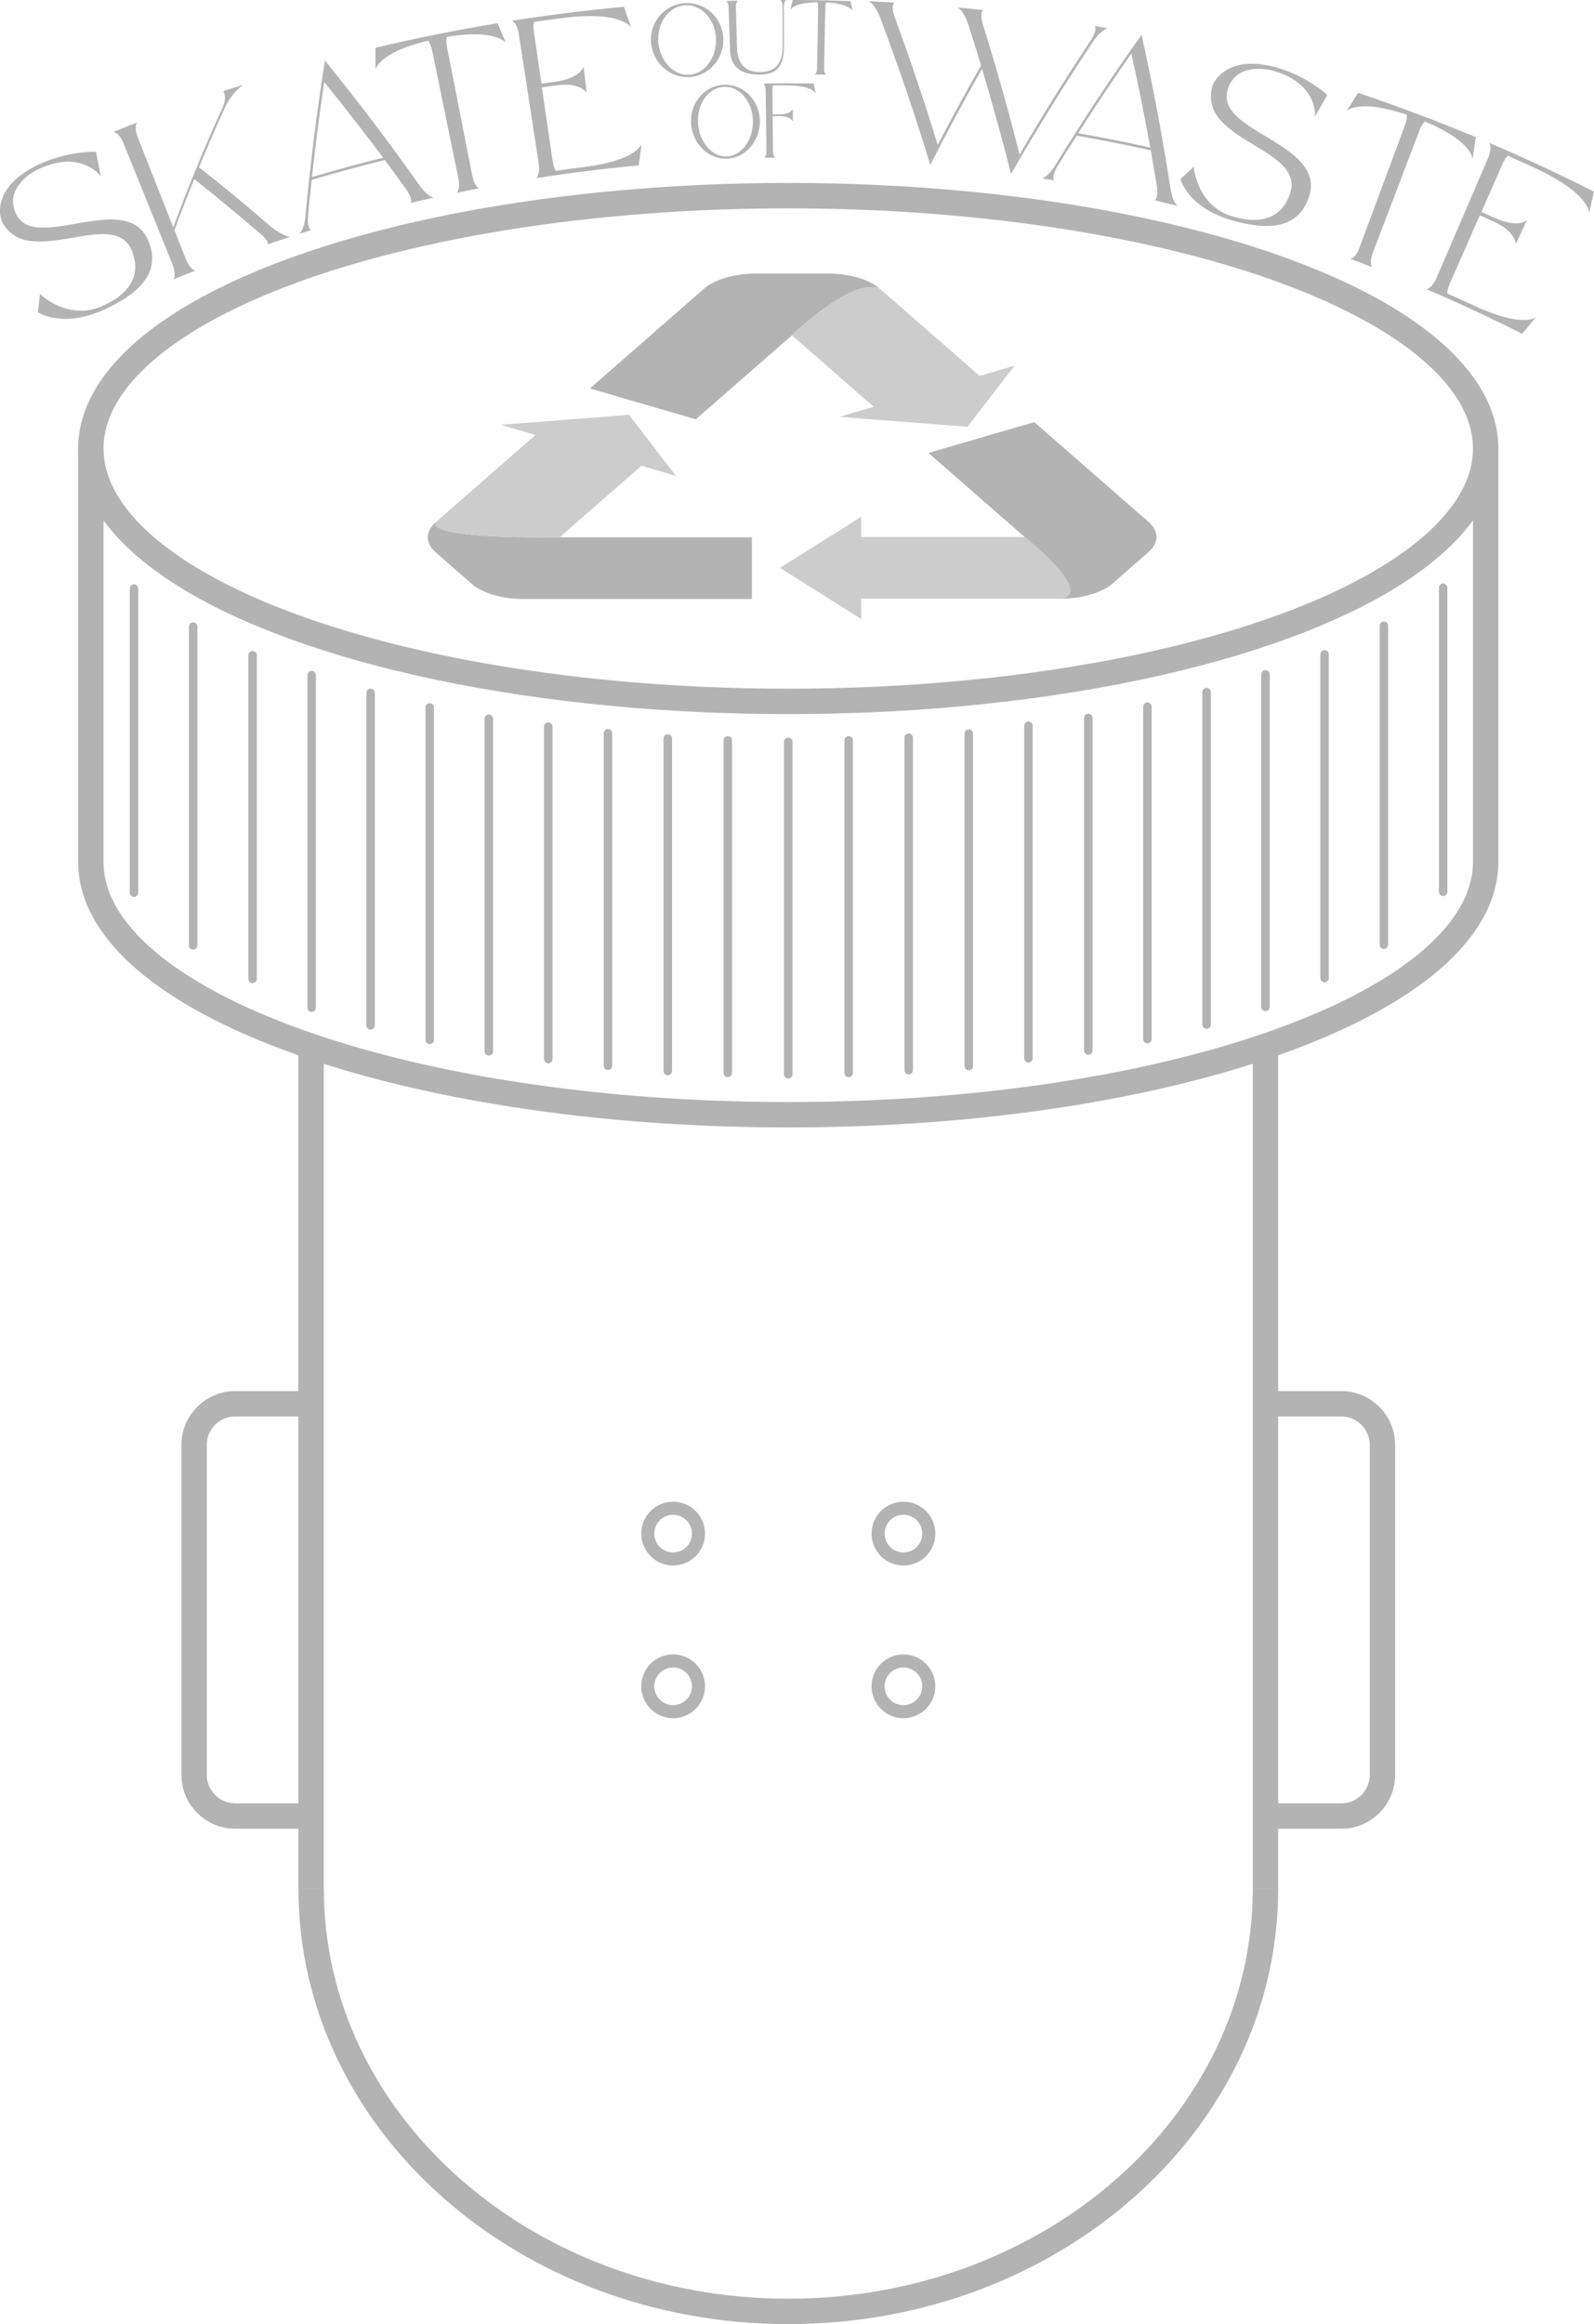 <?xml version="1.0" encoding="UTF-8"?>
<svg id="Laag_2" data-name="Laag 2" xmlns="http://www.w3.org/2000/svg" viewBox="0 0 188.31 274.42">
  <defs>
    <style>
      .cls-1 {
        stroke-width: 3px;
      }

      .cls-1, .cls-2, .cls-3 {
        fill: none;
        stroke: #b3b3b3;
        stroke-miterlimit: 10;
      }

      .cls-4 {
        fill: #b3b3b3;
      }

      .cls-4, .cls-5 {
        stroke-width: 0px;
      }

      .cls-5 {
        fill: #ccc;
      }

      .cls-2 {
        stroke-width: 6px;
      }

      .cls-3 {
        stroke-linecap: round;
      }
    </style>
  </defs>
  <g id="Laag_1-2" data-name="Laag 1">
    <g>
      <ellipse class="cls-1" cx="93.12" cy="52.96" rx="82.39" ry="29.86"/>
      <path class="cls-1" d="m10.73,52.96v48.8c0,16.49,36.89,29.86,82.39,29.86s82.39-13.37,82.39-29.86v-48.8"/>
      <line class="cls-3" x1="15.83" y1="105.4" x2="15.83" y2="69.49"/>
      <line class="cls-3" x1="22.82" y1="111.63" x2="22.82" y2="73.98"/>
      <line class="cls-3" x1="29.84" y1="115.58" x2="29.84" y2="77.36"/>
      <line class="cls-3" x1="36.82" y1="118.98" x2="36.82" y2="79.72"/>
      <line class="cls-3" x1="43.78" y1="121.07" x2="43.78" y2="81.81"/>
      <line class="cls-3" x1="50.77" y1="122.79" x2="50.77" y2="83.53"/>
      <line class="cls-3" x1="57.75" y1="124.13" x2="57.75" y2="84.87"/>
      <line class="cls-3" x1="64.77" y1="125.05" x2="64.77" y2="85.79"/>
      <line class="cls-3" x1="71.82" y1="125.84" x2="71.82" y2="86.58"/>
      <line class="cls-3" x1="78.89" y1="126.46" x2="78.89" y2="87.2"/>
      <line class="cls-3" x1="85.98" y1="126.68" x2="85.98" y2="87.42"/>
      <line class="cls-3" x1="170.49" y1="105.3" x2="170.49" y2="69.4"/>
      <line class="cls-3" x1="163.49" y1="111.54" x2="163.49" y2="73.89"/>
      <line class="cls-3" x1="156.48" y1="115.48" x2="156.48" y2="77.26"/>
      <line class="cls-3" x1="149.5" y1="118.89" x2="149.5" y2="79.63"/>
      <line class="cls-3" x1="142.54" y1="120.98" x2="142.54" y2="81.72"/>
      <line class="cls-3" x1="135.55" y1="122.7" x2="135.55" y2="83.44"/>
      <line class="cls-3" x1="128.57" y1="124.03" x2="128.57" y2="84.77"/>
      <line class="cls-3" x1="121.5" y1="124.96" x2="121.5" y2="85.7"/>
      <line class="cls-3" x1="114.45" y1="125.88" x2="114.45" y2="86.62"/>
      <line class="cls-3" x1="107.35" y1="126.36" x2="107.35" y2="87.1"/>
      <line class="cls-3" x1="100.26" y1="126.68" x2="100.26" y2="87.42"/>
      <line class="cls-3" x1="93.12" y1="126.85" x2="93.12" y2="87.59"/>
      <path class="cls-1" d="m149.5,223.03c0,27.55-25.24,49.89-56.37,49.89s-56.37-22.34-56.37-49.89"/>
      <line class="cls-1" x1="36.75" y1="123.53" x2="36.75" y2="223.03"/>
      <line class="cls-1" x1="149.5" y1="123.53" x2="149.5" y2="223.03"/>
      <path class="cls-1" d="m149.5,165.75h8.95c2.69,0,4.87,2.18,4.87,4.87v38.94c0,2.69-2.18,4.87-4.87,4.87h-8.95"/>
      <path class="cls-1" d="m36.75,165.75h-8.95c-2.69,0-4.87,2.18-4.87,4.87v38.94c0,2.69,2.18,4.87,4.87,4.87h8.95"/>
      <g>
        <path class="cls-4" d="m103.94,34.09c-3.19-1.46-10.38,5.5-10.38,5.5l-11.36,9.92-12.51-3.64,13.48-11.78c1.26-1.1,3.6-1.79,6.13-1.79h8.5c2.53,0,4.87.68,6.13,1.79Z"/>
        <path class="cls-5" d="m119.85,43.18l-5.56,7.21-15.16-1.17,4.09-1.19-9.66-8.44s7.2-6.96,10.38-5.5l11.78,10.29,4.13-1.2Z"/>
        <path class="cls-4" d="m51.48,61.65c-.91,2.12,14.63,1.79,14.63,1.79h22.72s0,7.29,0,7.29h-26.97c-2.53,0-4.87-.68-6.13-1.79l-4.25-3.71c-1.26-1.1-1.26-2.47,0-3.57Z"/>
        <path class="cls-5" d="m59.14,50.16l15.16-1.18,5.56,7.21-4.09-1.19-9.66,8.44s-15.55.34-14.63-1.79l11.78-10.29-4.13-1.2Z"/>
        <path class="cls-4" d="m125.29,70.69c4.1-.66-4.25-7.29-4.25-7.29l-11.36-9.92,12.51-3.64,13.49,11.78c1.26,1.1,1.26,2.47,0,3.57l-4.25,3.71c-1.26,1.1-3.61,1.79-6.13,1.79Z"/>
        <path class="cls-5" d="m101.74,73.09l-9.6-6.04,9.6-6.03v2.38s19.31,0,19.31,0c0,0,8.35,6.62,4.25,7.29h-23.56s0,2.4,0,2.4Z"/>
      </g>
      <circle class="cls-2" cx="79.52" cy="181.08" r=".77"/>
      <circle class="cls-2" cx="79.52" cy="199.11" r=".77"/>
      <circle class="cls-2" cx="106.73" cy="181.08" r=".77"/>
      <circle class="cls-2" cx="106.73" cy="199.11" r=".77"/>
      <g>
        <g>
          <path class="cls-4" d="m.24,26.16c-.33-.64-1.14-4.17,4.4-6.77,3.46-1.6,6.7-1.47,6.69-1.47.19.96.39,1.93.58,2.89,0,.01-2.25-3.18-7.28-.88-1.9.88-3.95,2.88-2.71,5.38,2.29,4.6,13.09-3.03,15.62,3.15,1.44,3.53-.77,6.04-5.14,8.05-4.37,2.04-7.2.82-7.93.35.08-.72.17-1.44.26-2.16.6.63,3.77,3.12,7.49,1.38,3.49-1.61,4.42-3.96,3.32-6.55-2.19-5.15-12.29,2.55-15.31-3.38Z"/>
          <path class="cls-4" d="m21.9,30.46c.57,1.45,1.19,1.49,1.19,1.49-.87.34-1.75.69-2.61,1.05,0,0,.43-.46-.15-1.91-1.91-4.71-3.81-9.41-5.72-14.12-.59-1.45-1.24-1.38-1.24-1.38.95-.39,1.91-.77,2.87-1.15,0,0-.51.39.06,1.84,1.39,3.52,2.78,7.05,4.17,10.57,1.75-4.76,3.7-9.51,5.86-14.23.55-1.21.03-1.85.03-1.85.79-.26,1.58-.52,2.37-.77,0,0-1.35.96-2.06,2.5-1.11,2.41-2.16,4.83-3.16,7.25,2.92,2.29,5.76,4.64,8.52,7.04,1.47,1.16,2.25,1.18,2.25,1.18-.89.29-1.78.58-2.66.88,0,0,.3-.38-1.19-1.52-2.44-2.11-4.93-4.17-7.49-6.19-.81,2.01-1.59,4.03-2.33,6.05.43,1.09.86,2.19,1.3,3.28Z"/>
          <path class="cls-4" d="m47.9,22.24c-.8-1.12-1.62-2.24-2.44-3.35-2.89.72-5.77,1.5-8.64,2.35-.15,1.38-.29,2.75-.42,4.13-.15,1.68.37,1.8.36,1.8-.46.14-.92.28-1.38.43,0,0,.57-.45.71-2.13.56-6.09,1.33-12.2,2.3-18.32,3.9,4.81,7.62,9.71,11.14,14.7.98,1.38,1.68,1.49,1.68,1.49-.91.2-1.81.41-2.71.63,0,0,.39-.36-.6-1.73Zm-2.64-3.62c-2.25-3.01-4.57-5.99-6.96-8.94-.56,3.75-1.04,7.49-1.45,11.23,2.79-.83,5.59-1.59,8.41-2.29Z"/>
          <path class="cls-4" d="m59.79,5.11s-1.02-1.74-7.01-.76c-.06.29-.07.72.05,1.33.98,4.99,1.96,9.97,2.94,14.96.3,1.53.88,1.58.88,1.58-.91.18-1.82.36-2.73.55,0,0,.52-.28.21-1.81-1.02-4.97-2.04-9.95-3.06-14.92-.12-.6-.31-.99-.48-1.24-5.95,1.41-6.22,3.44-6.23,3.42,0-.86,0-1.72,0-2.58,4.78-1.14,9.59-2.1,14.42-2.9.34.79.67,1.58,1,2.38Z"/>
          <path class="cls-4" d="m65.74,10.08c-.58.08-1.15.16-1.72.24.42,2.86.83,5.72,1.25,8.58.09.61.23,1.01.38,1.27,1.09-.16,2.18-.3,3.27-.44,6.29-.76,6.87-2.71,6.87-2.73-.11.84-.22,1.69-.33,2.53-4.05.37-8.09.88-12.12,1.51,0,0,.52-.35.28-1.89-.77-5.02-1.55-10.04-2.32-15.06-.24-1.54-.88-1.63-.88-1.63,4.42-.69,8.86-1.25,13.3-1.66.28.81.56,1.63.83,2.44,0,.03-.98-1.97-7.87-1.14-1.2.15-2.4.31-3.6.49-.07.26-.08.66,0,1.22.29,2.02.59,4.04.88,6.06.58-.08,1.15-.16,1.73-.24,2.83-.38,3.25-1.75,3.25-1.75.12,1.02.24,2.05.37,3.07,0,0-.72-1.26-3.55-.88Z"/>
        </g>
        <g>
          <path class="cls-4" d="m85.45,4.54c.08,2.41-1.72,4.43-4.02,4.56-2.29.13-4.32-1.66-4.52-4.07-.2-2.4,1.6-4.52,4.01-4.66,2.41-.14,4.44,1.75,4.52,4.16Zm-.86.02c-.09-2.26-1.72-4.05-3.65-3.94-1.92.11-3.34,2.08-3.17,4.33.18,2.27,1.81,3.99,3.64,3.88,1.84-.11,3.26-2.01,3.17-4.28Z"/>
          <path class="cls-4" d="m86.09.97c-.02-.73-.32-.85-.32-.85.47-.02.94-.03,1.42-.04,0,0-.28.14-.26.87,0,0,0-.3.14,4.76.05,1.7.91,2.84,2.75,2.8,1.62-.03,2.65-.82,2.64-3.08,0-1.54,0-3.08-.01-4.62,0-.73-.29-.81-.29-.81.24,0,.49,0,.73,0,0,0-.29.08-.29.81,0,1.57,0,3.13.01,4.7,0,2.35-.86,3.27-2.79,3.3-2.26.04-3.47-.87-3.57-2.82-.06-1.67-.11-3.34-.17-5.01Z"/>
          <path class="cls-4" d="m100.74,1.31s-.31-.87-3.13-1.02c-.06.13-.1.32-.11.61-.05,2.37-.1,4.74-.15,7.11-.02.73.25.81.25.81-.45-.01-.91-.02-1.36-.03,0,0,.28-.08.29-.8.04-2.37.08-4.74.12-7.11,0-.29-.04-.48-.09-.61-2.84.03-3.19.9-3.19.9.09-.39.19-.78.28-1.17,2.28,0,4.55.05,6.83.13.08.39.16.79.24,1.18Z"/>
          <path class="cls-4" d="m89.77,14.27c.03,2.41-1.72,4.39-3.9,4.47-2.18.08-4.08-1.76-4.23-4.17-.15-2.41,1.6-4.48,3.9-4.56,2.3-.09,4.2,1.85,4.23,4.26Zm-.82,0c-.04-2.26-1.57-4.09-3.4-4.02-1.84.07-3.22,2-3.09,4.26.13,2.27,1.66,4.03,3.4,3.96,1.75-.07,3.13-1.94,3.09-4.21Z"/>
          <path class="cls-4" d="m92.09,13.72c-.27,0-.54,0-.81,0,.01,1.35.03,2.7.04,4.05,0,.73.27.85.27.85-.43,0-.86,0-1.29.01,0,0,.26-.13.25-.85-.03-2.37-.06-4.74-.1-7.11,0-.73-.29-.81-.29-.81,1.98-.03,3.97-.03,5.95,0,.08.39.17.78.25,1.17,0,0-.34-.94-3.43-.95-.54,0-1.08,0-1.61,0-.04.12-.08.3-.07.56,0,.95.02,1.91.03,2.86.27,0,.54,0,.82,0,1.29,0,1.56-.62,1.56-.62,0,.48,0,.96,0,1.45,0,0-.26-.62-1.56-.62Z"/>
        </g>
        <g>
          <path class="cls-4" d="m109.9,19.46c-1.78-5.83-3.76-11.64-5.94-17.42-.61-1.6-1.34-1.9-1.34-1.9,1.01.05,2.02.1,3.04.16,0,0-.5.25.08,1.85,1.83,4.97,3.51,9.96,5.04,14.97,1.64-3.15,3.34-6.29,5.12-9.4-.49-1.63-1-3.25-1.53-4.87-.53-1.62-1.23-1.97-1.23-1.97,1.01.1,2.02.2,3.03.31,0,0-.53.22-.01,1.85,1.58,5.06,3.01,10.13,4.29,15.21,2.64-4.52,5.43-9,8.36-13.41.94-1.42.51-1.78.5-1.78.52.09,1.04.18,1.55.28,0,0-.78.14-1.72,1.56-3.43,5.14-6.66,10.36-9.7,15.65-1.04-4.15-2.19-8.29-3.43-12.42-2.13,3.75-4.17,7.54-6.11,11.35Z"/>
          <path class="cls-4" d="m136.64,21.84c-.22-1.36-.45-2.72-.69-4.09-2.91-.64-5.82-1.22-8.75-1.73-.75,1.17-1.48,2.34-2.21,3.51-.87,1.44-.47,1.77-.47,1.77-.47-.08-.94-.15-1.42-.23,0,0,.71-.15,1.58-1.59,3.2-5.2,6.59-10.33,10.18-15.38,1.34,6.04,2.48,12.09,3.41,18.12.26,1.67.84,2.08.84,2.08-.9-.22-1.81-.44-2.71-.65,0,0,.51-.15.24-1.82Zm-.75-4.42c-.67-3.7-1.41-7.4-2.24-11.1-2.17,3.11-4.26,6.24-6.28,9.41,2.85.5,5.69,1.06,8.52,1.69Z"/>
          <path class="cls-4" d="m143.2,10.27c.17-.69,1.83-3.91,7.64-2.29,3.62,1.03,5.97,3.23,5.96,3.22-.48.86-.96,1.71-1.44,2.57,0,.02.37-3.88-4.87-5.39-1.99-.57-4.8-.37-5.49,2.33-1.29,4.98,11.73,6.19,9.64,12.53-1.2,3.62-4.51,4.08-9.07,2.78-4.57-1.28-5.87-4.04-6.12-4.87.52-.49,1.05-.98,1.58-1.47.04.87.78,4.81,4.68,5.91,3.64,1.04,5.87-.14,6.72-2.82,1.68-5.34-10.84-6.04-9.24-12.5Z"/>
          <path class="cls-4" d="m173.95,18.74s.04-2.02-5.63-4.4c-.21.21-.44.57-.66,1.15-1.81,4.75-3.62,9.5-5.44,14.25-.56,1.46-.09,1.81-.09,1.81-.88-.34-1.75-.67-2.63-.99,0,0,.6.04,1.14-1.42,1.77-4.76,3.54-9.52,5.31-14.28.22-.58.26-1.01.25-1.31-5.85-1.98-7.15-.39-7.14-.41.46-.73.92-1.46,1.38-2.18,4.68,1.58,9.33,3.33,13.92,5.24-.13.85-.26,1.7-.4,2.55Z"/>
          <path class="cls-4" d="m176.44,26.15c-.54-.24-1.08-.48-1.62-.72-1.17,2.65-2.33,5.29-3.5,7.94-.25.56-.34.98-.35,1.28,1.02.45,2.05.91,3.06,1.39,5.86,2.76,7.42,1.43,7.43,1.41-.55.65-1.09,1.31-1.64,1.96-3.73-1.88-7.5-3.64-11.31-5.27,0,0,.63-.01,1.25-1.45,2.01-4.66,4.01-9.33,6.02-13.99.62-1.43.11-1.85.11-1.85,4.19,1.79,8.33,3.71,12.42,5.78-.19.84-.38,1.68-.58,2.52,0,.03.19-2.21-6.23-5.23-1.12-.52-2.25-1.03-3.37-1.53-.2.19-.43.52-.65,1.03-.82,1.87-1.65,3.74-2.47,5.61.54.24,1.08.48,1.62.72,2.65,1.2,3.74.27,3.75.27-.44.93-.88,1.87-1.32,2.8,0,0,.05-1.46-2.61-2.66Z"/>
        </g>
      </g>
    </g>
  </g>
</svg>